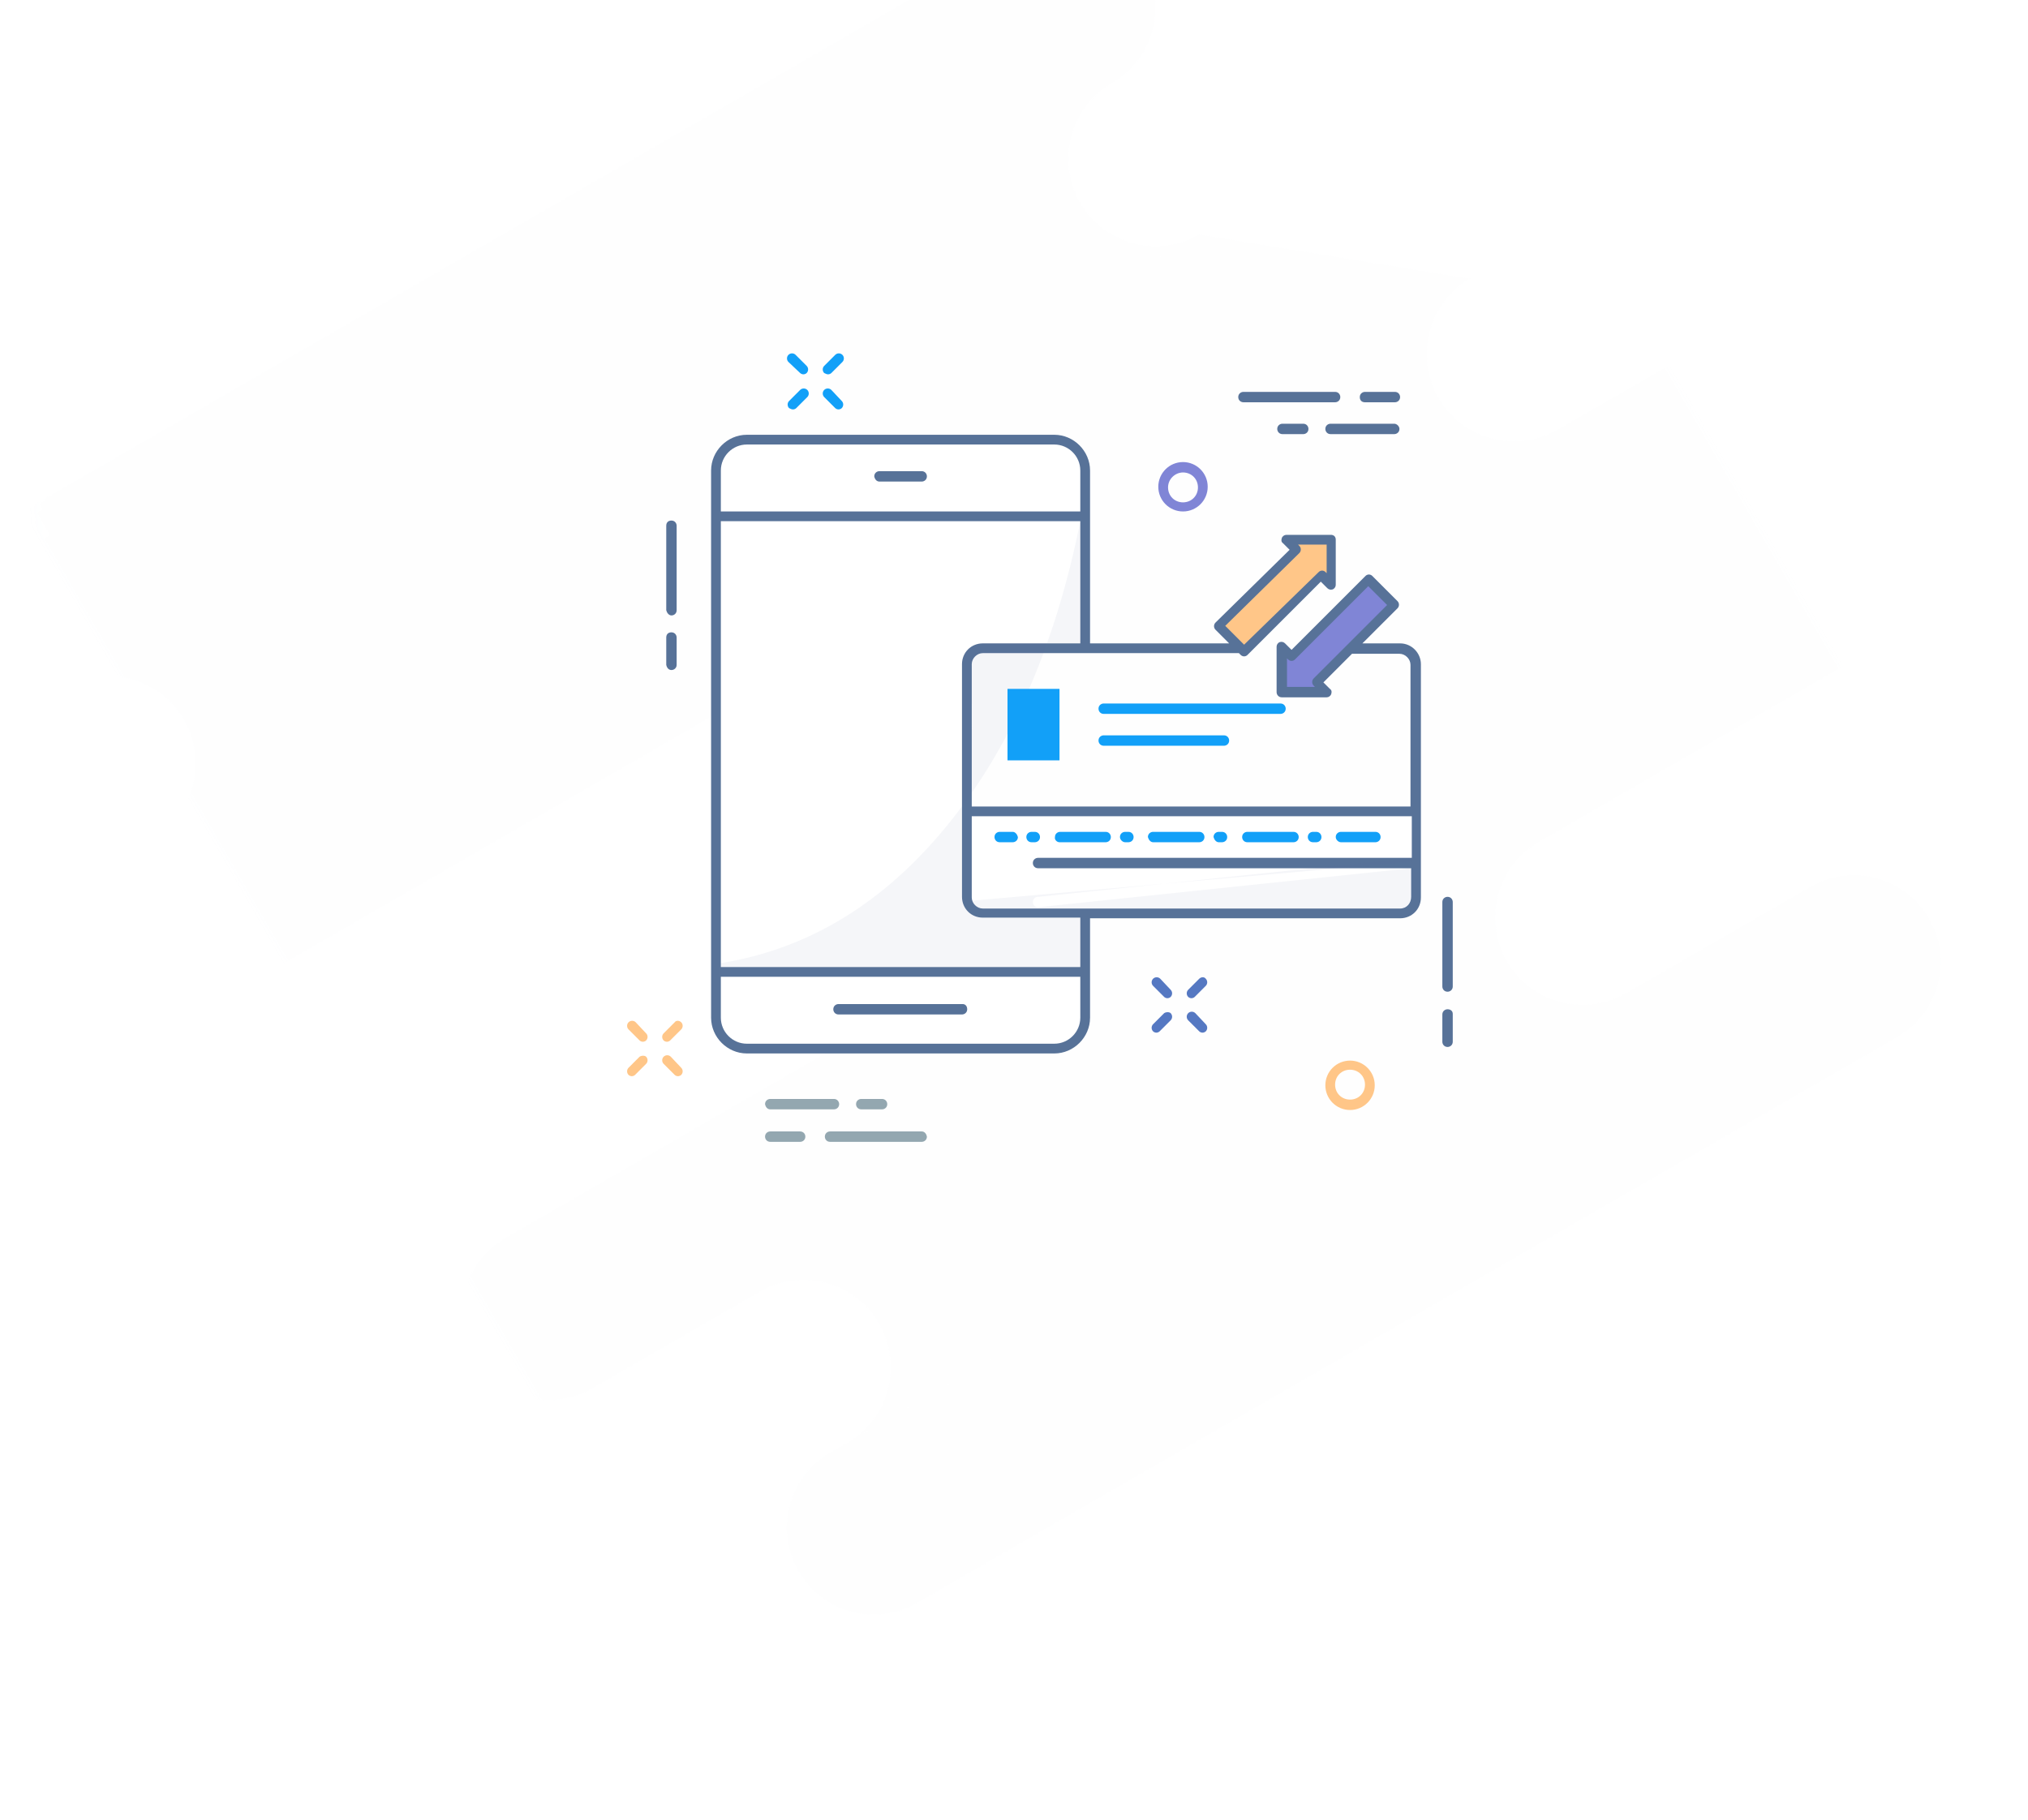 <?xml version="1.0" encoding="UTF-8"?>
<svg width="312px" height="280px" viewBox="0 0 312 280" version="1.1" xmlns="http://www.w3.org/2000/svg" xmlns:xlink="http://www.w3.org/1999/xlink">
    <!-- Generator: Sketch 48.2 (47327) - http://www.bohemiancoding.com/sketch -->
    <title>3</title>
    <desc>Created with Sketch.</desc>
    <defs>
        <rect id="path-1" x="45" y="174" width="140" height="49"></rect>
        <filter x="-97.5%" y="-272.4%" width="295.0%" height="657.1%" filterUnits="objectBoundingBox" id="filter-2">
            <feOffset dx="0" dy="3" in="SourceAlpha" result="shadowOffsetOuter1"></feOffset>
            <feGaussianBlur stdDeviation="45" in="shadowOffsetOuter1" result="shadowBlurOuter1"></feGaussianBlur>
            <feColorMatrix values="0 0 0 0 0   0 0 0 0 0   0 0 0 0 0  0 0 0 0.4 0" type="matrix" in="shadowBlurOuter1"></feColorMatrix>
        </filter>
        <rect id="path-3" x="0" y="0" width="230" height="230" rx="8"></rect>
        <linearGradient x1="0%" y1="24.239%" x2="100%" y2="75.729%" id="linearGradient-5">
            <stop stop-color="#C2E9FB" offset="0%"></stop>
            <stop stop-color="#A1C4FD" offset="100%"></stop>
        </linearGradient>
    </defs>
    <g id="Icons" stroke="none" stroke-width="1" fill="none" fill-rule="evenodd" transform="translate(-84, -320)">
        <g id="3" transform="translate(125, 320)">
            <g id="shadow" fill="black" fill-opacity="1">
                <use filter="url(#filter-2)" xlink:href="#path-1"></use>
            </g>
            <path d="M0,0 L230,0 L230,230 L0,230 L0,0 Z M115,230 C178.513,230 230,178.513 230,115 C230,51.487 178.513,0 115,0 C51.487,0 0,51.487 0,115 C0,178.513 51.487,230 115,230 Z" id="Rectangle" fill="#FFFFFF"></path>
            <g id="Combined-Shape" transform="translate(115, 115) rotate(-180) translate(-115, -115) ">
                <mask id="mask-4" fill="white">
                    <use xlink:href="#path-3"></use>
                </mask>
                <use id="Mask" fill="#FFFFFF" xlink:href="#path-3"></use>
                <path d="M19.512,146.443 C26.909,146.443 32.906,140.447 32.906,133.049 C32.906,125.652 26.909,119.655 19.512,119.655 L-11.741,119.655 C-19.138,119.655 -25.135,113.658 -25.135,106.261 C-25.135,98.864 -19.138,92.867 -11.741,92.867 L-29.6,92.867 C-36.997,92.867 -42.994,86.87 -42.994,79.473 C-42.994,72.076 -36.997,66.079 -29.6,66.079 L53.741,66.079 C61.138,66.079 67.135,60.082 67.135,52.685 C67.135,45.288 61.138,39.291 53.741,39.291 L192.146,39.291 C184.749,39.291 178.752,45.288 178.752,52.685 C178.752,60.082 184.749,66.079 192.146,66.079 L221.911,66.079 C229.308,66.079 235.305,72.076 235.305,79.473 C235.305,86.87 229.308,92.867 221.911,92.867 L151.964,92.867 C159.361,92.867 165.358,98.864 165.358,106.261 C165.358,113.658 159.361,119.655 151.964,119.655 L131.129,119.655 C123.732,119.655 117.735,125.652 117.735,133.049 C117.735,140.447 123.732,146.443 131.129,146.443 L245.723,146.443 C253.12,146.443 259.117,152.44 259.117,159.837 C259.117,167.235 253.12,173.231 245.723,173.231 L35.882,173.231 L52.253,173.231 L238.281,173.231 C230.884,173.231 224.887,179.228 224.887,186.626 C224.887,194.023 230.884,200.02 238.281,200.02 L259.117,200.02 L233.817,200.02 C241.214,200.02 247.211,206.016 247.211,213.414 C247.211,220.811 241.214,226.808 233.817,226.808 L52.253,226.808 C44.855,226.808 38.859,220.811 38.859,213.414 C38.859,206.016 44.855,200.02 52.253,200.02 L35.882,200.02 L52.253,200.02 C59.65,200.02 65.647,194.023 65.647,186.626 C65.647,179.228 59.65,173.231 52.253,173.231 Z M195.123,39.291 L202.564,39.291 L46.3,39.291 L21,39.291 C13.603,39.291 7.606,33.294 7.606,25.897 C7.606,18.499 13.603,12.503 21,12.503 L195.123,12.503 C202.52,12.503 208.517,18.499 208.517,25.897 C208.517,33.294 202.52,39.291 195.123,39.291 Z" fill="url(#linearGradient-5)" opacity="0.1" mask="url(#mask-4)" transform="translate(108.061, 119.655) rotate(-30) translate(-108.061, -119.655) "></path>
            </g>
            <g id="Group" transform="translate(55, 54)">
                <path d="M119.4,45 L113.6,45 L119,39.6 C119.3,39.3 119.3,38.8 119,38.5 L115.1,34.6 C115,34.5 114.8,34.4 114.6,34.4 C114.4,34.4 114.2,34.5 114.1,34.6 L102.7,46 L101.7,45 C101.5,44.8 101.2,44.7 100.9,44.8 C100.6,44.9 100.4,45.2 100.4,45.5 L100.4,52.5 C100.4,52.9 100.7,53.3 101.2,53.3 L108.1,53.3 C108.4,53.3 108.7,53.1 108.8,52.8 C108.9,52.5 108.9,52.2 108.6,52 L107.6,51 L112,46.6 L119.3,46.6 C120.2,46.6 121,47.4 121,48.3 L121,70.1 L53.5,70.1 L53.5,48.2 C53.5,47.3 54.3,46.5 55.2,46.5 L94.6,46.5 L94.9,46.8 C95,46.9 95.2,47 95.4,47 C95.6,47 95.8,46.9 95.9,46.8 L107.2,35.5 L108.2,36.5 C108.4,36.7 108.7,36.8 109,36.7 C109.3,36.6 109.5,36.3 109.5,36 L109.5,29 C109.5,28.8 109.4,28.6 109.3,28.5 C109.2,28.4 109,28.3 108.8,28.3 L101.9,28.3 C101.6,28.3 101.3,28.5 101.2,28.8 C101.1,29.1 101.1,29.4 101.4,29.6 L102.4,30.6 L91,41.8 C90.7,42.1 90.7,42.6 91,42.9 L93.1,45 L71.7,45 L71.7,18.4 C71.7,15.4 69.2,12.9 66.2,12.9 L18.9,12.9 C15.9,12.9 13.4,15.4 13.4,18.4 L13.4,102.6 C13.4,105.6 15.9,108.1 18.9,108.1 L66.2,108.1 C69.2,108.1 71.7,105.6 71.7,102.6 L71.7,87.3 L119.4,87.3 C121.2,87.3 122.6,85.9 122.6,84.1 L122.6,78.8 L122.6,70.9 L122.6,48.2 C122.6,46.5 121.2,45 119.4,45 Z" id="Path" fill="#577298"></path>
                <path d="M106.1,51.5 L106.3,51.7 L102,51.7 L102,47.3 L102.2,47.5 C102.3,47.6 102.5,47.7 102.7,47.7 C102.9,47.7 103.1,47.6 103.2,47.5 L114.5,36.2 L117.4,39.1 L106.1,50.4 C105.8,50.7 105.8,51.2 106.1,51.5 Z" id="Path" fill="#8085D6"></path>
                <path d="M103.9,31.1 C104.2,30.8 104.2,30.3 103.9,30 L103.7,29.8 L108.1,29.8 L108.1,34.2 L107.9,34 C107.8,33.9 107.6,33.8 107.4,33.8 C107.2,33.8 107,33.9 106.9,34 L95.4,45.2 L92.5,42.3 L103.9,31.1 Z" id="Path" fill="#FFC688"></path>
                <path d="M18.9,14.4 L66.2,14.4 C68.4,14.4 70.2,16.2 70.2,18.4 L70.2,24.7 L14.9,24.7 L14.9,18.4 C14.9,16.2 16.7,14.4 18.9,14.4 Z" id="Path" fill="#FFFFFF"></path>
                <path d="M66.2,106.6 L18.9,106.6 C16.7,106.6 14.9,104.8 14.9,102.6 L14.9,96.3 L70.2,96.3 L70.2,102.6 C70.2,104.8 68.4,106.6 66.2,106.6 Z" id="Path" fill="#FFFFFF"></path>
                <path d="M70.2,94.8 L14.9,94.8 L14.9,26.2 L70.2,26.2 L70.2,45 L55.2,45 C53.4,45 52,46.4 52,48.2 L52,84 C52,85.8 53.4,87.2 55.2,87.2 L70.2,87.2 L70.2,94.8 Z" id="Path" fill="#FFFFFF"></path>
                <path d="M70.2,94.8 L14.9,94.8 L14.9,94.2 C28.393,92.028 40.026,84.933 49.799,72.916 C59.572,60.899 66.372,45.327 70.2,26.2 L70.2,45 L55.2,45 C53.4,45 52,46.4 52,48.2 L52,84 C52,85.8 53.4,87.2 55.2,87.2 L70.2,87.2 L70.2,94.8 Z" id="Path" fill-opacity="0.06" fill="#577298"></path>
                <path d="M119.4,85.8 L55.2,85.8 C54.3,85.8 53.5,85 53.5,84.1 L53.5,71.6 L121.2,71.6 L121.2,78 L63.7,78 C63.3,78 62.9,78.3 62.9,78.8 C62.9,79.2 63.2,79.6 63.7,79.6 L121.1,79.6 L121.1,84 C121.1,85 120.4,85.8 119.4,85.8 Z" id="Path" fill="#FFFFFF"></path>
                <path d="M119.4,85.8 L55.2,85.8 C54.3,85.8 53.5,85 53.5,84.1 L53.5,84.6 L121.2,78.6 L121.2,78 L63.7,84 C63.3,84 62.9,84.3 62.9,84.8 C62.9,85.2 63.2,85.6 63.7,85.6 L121.1,79.6 L121.1,84 C121.1,85 120.4,85.8 119.4,85.8 Z" id="Path" fill-opacity="0.06" fill="#577298"></path>
                <path d="M39.3,20.1 C38.9,20.1 38.6,19.8 38.5,19.3 C38.5,18.8 38.9,18.5 39.3,18.5 L45.8,18.5 C46.3,18.5 46.6,18.9 46.6,19.3 C46.6,19.8 46.2,20.1 45.8,20.1 L39.3,20.1 Z M52.1,100.5 C52.5,100.5 52.8,100.8 52.8,101.3 C52.8,101.8 52.4,102.1 52,102.1 L33,102.1 C32.5,102.1 32.2,101.7 32.2,101.3 C32.2,100.8 32.6,100.5 33,100.5 L52.1,100.5 Z" id="Combined-Shape" fill="#577298" fill-rule="nonzero"></path>
                <path d="M7.3,40.7 C6.9,40.7 6.6,40.3 6.5,39.9 L6.5,26.9 C6.5,26.4 6.8,26.1 7.3,26.1 C7.8,26.1 8.1,26.5 8.1,26.9 L8.1,39.9 C8.1,40.4 7.7,40.7 7.3,40.7 Z M7.3,49.1 C6.9,49.1 6.6,48.8 6.5,48.3 L6.5,44.1 C6.5,43.6 6.8,43.3 7.3,43.3 C7.8,43.3 8.1,43.7 8.1,44.1 L8.1,48.3 C8.1,48.8 7.7,49.1 7.3,49.1 Z" id="Combined-Shape" fill="#577298" fill-rule="nonzero"></path>
                <path d="M126.7,84 C127.2,84 127.5,84.4 127.5,84.8 L127.5,97.8 C127.5,98.3 127.1,98.6 126.7,98.6 C126.2,98.6 125.9,98.2 125.9,97.8 L125.9,84.8 C125.9,84.3 126.3,84 126.7,84 Z M126.7,101.3 C127.2,101.3 127.5,101.6 127.5,102 L127.5,106.3 C127.5,106.8 127.1,107.1 126.7,107.1 C126.2,107.1 125.9,106.7 125.9,106.3 L125.9,102.1 C125.9,101.6 126.3,101.3 126.7,101.3 Z" id="Combined-Shape" fill="#577298" fill-rule="nonzero"></path>
                <path d="M27.1,3.4 L25.3,1.7 C25,1.4 25,0.9 25.3,0.6 C25.6,0.3 26.1,0.3 26.4,0.6 L28.1,2.3 C28.4,2.6 28.4,3.1 28.1,3.4 C28,3.5 27.8,3.6 27.6,3.6 C27.4,3.6 27.2,3.5 27.1,3.4 Z M32.5,8.8 L30.8,7.1 C30.5,6.8 30.5,6.3 30.8,6 C31.1,5.7 31.6,5.7 31.9,6 L33.5,7.7 C33.8,8 33.8,8.5 33.5,8.8 C33.4,8.9 33.2,9 33,9 C32.8,9 32.6,8.9 32.5,8.8 Z M26,9 C25.8,9 25.6,8.9 25.4,8.8 C25.1,8.5 25.1,8 25.4,7.7 L27.1,6 C27.4,5.7 27.9,5.7 28.2,6 C28.5,6.3 28.5,6.8 28.2,7.1 L26.5,8.8 C26.4,8.9 26.2,9 26,9 Z M31.4,3.6 C31.2,3.6 31,3.5 30.8,3.4 C30.5,3.1 30.5,2.6 30.8,2.3 L32.5,0.6 C32.8,0.3 33.3,0.3 33.6,0.6 C33.9,0.9 33.9,1.4 33.6,1.7 L31.9,3.4 C31.8,3.5 31.6,3.6 31.4,3.6 Z" id="Combined-Shape" fill="#12A0F8" fill-rule="nonzero"></path>
                <path d="M82.5,96.6 L84.1,98.3 C84.4,98.6 84.4,99.1 84.1,99.4 C84,99.5 83.8,99.6 83.6,99.6 C83.4,99.6 83.2,99.5 83.1,99.4 L81.4,97.7 C81.1,97.4 81.1,96.9 81.4,96.6 C81.7,96.3 82.2,96.3 82.5,96.6 Z M87.9,101.9 L89.5,103.6 C89.8,103.9 89.8,104.4 89.5,104.7 C89.4,104.8 89.2,104.9 89,104.9 C88.8,104.9 88.6,104.8 88.5,104.7 L86.8,103 C86.5,102.7 86.5,102.2 86.8,101.9 C87.1,101.6 87.6,101.6 87.9,101.9 Z M83.1,101.9 C83.4,101.7 83.9,101.7 84.1,101.9 C84.4,102.2 84.4,102.7 84.1,103 L82.4,104.7 C82.3,104.8 82.1,104.9 81.9,104.9 C81.7,104.9 81.5,104.8 81.4,104.7 C81.1,104.4 81.1,103.9 81.4,103.6 L83.1,101.9 Z M88.5,96.6 C88.8,96.3 89.3,96.3 89.5,96.6 C89.8,96.9 89.8,97.4 89.5,97.7 L87.8,99.4 C87.7,99.5 87.5,99.6 87.3,99.6 C87.1,99.6 86.9,99.5 86.8,99.4 C86.5,99.1 86.5,98.6 86.8,98.3 L88.5,96.6 Z" id="Combined-Shape" fill="#5578C2" fill-rule="nonzero"></path>
                <path d="M1.8,103.3 L3.4,105 C3.7,105.3 3.7,105.8 3.4,106.1 C3.3,106.2 3.1,106.3 2.9,106.3 C2.7,106.3 2.5,106.2 2.4,106.1 L0.7,104.4 C0.4,104.1 0.4,103.6 0.7,103.3 C1,103 1.5,103 1.8,103.3 Z M7.2,108.6 L8.8,110.3 C9.1,110.6 9.1,111.1 8.8,111.4 C8.7,111.5 8.5,111.6 8.3,111.6 C8.1,111.6 7.9,111.5 7.8,111.4 L6.1,109.7 C5.8,109.4 5.8,108.9 6.1,108.6 C6.4,108.3 6.9,108.3 7.2,108.6 Z M2.4,108.6 C2.7,108.4 3.2,108.4 3.4,108.6 C3.7,108.9 3.7,109.4 3.4,109.7 L1.7,111.4 C1.6,111.5 1.4,111.6 1.2,111.6 C1,111.6 0.8,111.5 0.7,111.4 C0.4,111.1 0.4,110.6 0.7,110.3 L2.4,108.6 Z M7.8,103.3 C8,103 8.5,103 8.8,103.3 C9.1,103.6 9.1,104.1 8.8,104.4 L7.1,106.1 C7,106.2 6.8,106.3 6.6,106.3 C6.4,106.3 6.2,106.2 6.1,106.1 C5.8,105.8 5.8,105.3 6.1,105 L7.8,103.3 Z" id="Combined-Shape" fill="#FFC688" fill-rule="nonzero"></path>
                <path d="M86,24.7 C88.1,24.7 89.8,23 89.8,20.9 C89.8,18.8 88.1,17.1 86,17.1 C83.9,17.1 82.2,18.8 82.2,20.9 C82.2,23 83.9,24.7 86,24.7 Z M86,18.7 C87.3,18.7 88.3,19.7 88.3,21 C88.3,22.3 87.3,23.3 86,23.3 C84.7,23.3 83.7,22.3 83.7,21 C83.7,19.7 84.8,18.7 86,18.7 Z" id="Shape" fill="#8085D6" fill-rule="nonzero"></path>
                <path d="M111.7,109.2 C109.6,109.2 107.9,110.9 107.9,113 C107.9,115.1 109.6,116.8 111.7,116.8 C113.8,116.8 115.5,115.1 115.5,113 C115.5,110.9 113.8,109.2 111.7,109.2 Z M111.7,115.2 C110.4,115.2 109.4,114.2 109.4,112.9 C109.4,111.6 110.4,110.6 111.7,110.6 C113,110.6 114,111.6 114,112.9 C114,114.2 113,115.2 111.7,115.2 Z" id="Shape" fill="#FFC688" fill-rule="nonzero"></path>
                <path d="M95.3,7.9 C94.9,7.9 94.5,7.6 94.5,7.1 C94.5,6.6 94.9,6.3 95.3,6.3 L109.4,6.3 C109.9,6.3 110.2,6.7 110.2,7.1 C110.2,7.6 109.8,7.9 109.4,7.9 L95.3,7.9 Z M114,7.9 C113.5,7.9 113.2,7.6 113.2,7.1 C113.2,6.6 113.6,6.3 114,6.3 L118.6,6.3 C119.1,6.3 119.4,6.7 119.4,7.1 C119.4,7.6 119,7.9 118.6,7.9 L114,7.9 Z M118.5,11.2 C118.9,11.2 119.3,11.6 119.3,12 C119.3,12.5 118.9,12.8 118.5,12.8 L108.7,12.8 C108.2,12.8 107.9,12.4 107.9,12 C107.9,11.5 108.3,11.2 108.7,11.2 L118.5,11.2 Z M101.3,11.2 L104.5,11.2 C105,11.2 105.3,11.6 105.3,12 C105.3,12.5 104.9,12.8 104.5,12.8 L101.3,12.8 C100.8,12.8 100.5,12.4 100.5,12 C100.5,11.5 100.9,11.2 101.3,11.2 Z" id="Combined-Shape" fill="#577298" fill-rule="nonzero"></path>
                <path d="M45.8,120.1 C46.2,120.1 46.5,120.4 46.6,120.9 C46.6,121.4 46.2,121.7 45.8,121.7 L31.7,121.7 C31.2,121.7 30.9,121.3 30.9,120.9 C30.9,120.4 31.3,120.1 31.7,120.1 L45.8,120.1 Z M27.1,120.1 C27.5,120.1 27.9,120.4 27.9,120.9 C27.9,121.4 27.5,121.7 27.1,121.7 L22.5,121.7 C22,121.7 21.7,121.3 21.7,120.9 C21.7,120.4 22.1,120.1 22.5,120.1 L27.1,120.1 Z M22.5,116.7 C22.1,116.7 21.8,116.4 21.7,115.9 C21.7,115.4 22.1,115.1 22.5,115.1 L32.3,115.1 C32.8,115.1 33.1,115.5 33.1,115.9 C33.1,116.4 32.7,116.7 32.3,116.7 L22.5,116.7 Z M39.7,116.7 L36.5,116.7 C36,116.7 35.7,116.3 35.7,115.9 C35.7,115.4 36.1,115.1 36.5,115.1 L39.7,115.1 C40.2,115.1 40.5,115.5 40.5,115.9 C40.5,116.4 40.1,116.7 39.7,116.7 Z" id="Combined-Shape" fill="#93A7B0" fill-rule="nonzero"></path>
                <path d="M59.8,74 C60.2,74 60.5,74.4 60.6,74.8 C60.6,75.3 60.2,75.6 59.8,75.6 L57.8,75.6 C57.3,75.6 57,75.2 57,74.8 C57,74.3 57.4,74 57.8,74 L59.8,74 Z M63.2,75.6 L62.7,75.6 C62.2,75.6 61.9,75.2 61.9,74.8 C61.9,74.3 62.3,74 62.7,74 L63.2,74 C63.7,74 64,74.4 64,74.8 C64,75.3 63.6,75.6 63.2,75.6 Z M67,75.6 C66.6,75.6 66.2,75.2 66.3,74.8 C66.3,74.3 66.7,74 67.1,74 L70,74 C70,74 70.1,74 70.2,74 C70.2,74 70.3,74 70.4,74 L74.1,74 C74.6,74 74.9,74.4 74.9,74.8 C74.9,75.3 74.5,75.6 74.1,75.6 L70.3,75.6 C70.3,75.6 70.2,75.6 70.1,75.6 C70.1,75.6 70,75.6 69.9,75.6 L67,75.6 Z M106,75.6 C105.5,75.6 105.2,75.2 105.2,74.8 C105.2,74.3 105.6,74 106,74 L106.5,74 C107,74 107.3,74.4 107.3,74.8 C107.3,75.3 106.9,75.6 106.5,75.6 L106,75.6 Z M110.3,75.6 C109.9,75.6 109.5,75.2 109.5,74.8 C109.5,74.3 109.9,74 110.3,74 L113.2,74 C113.2,74 113.3,74 113.4,74 C113.4,74 113.5,74 113.6,74 L115.6,74 C116.1,74 116.4,74.4 116.4,74.8 C116.4,75.3 116,75.6 115.6,75.6 L113.6,75.6 C113.6,75.6 113.5,75.6 113.4,75.6 C113.4,75.6 113.3,75.6 113.2,75.6 L110.3,75.6 Z M95.9,75.6 C95.4,75.6 95.1,75.2 95.1,74.8 C95.1,74.3 95.5,74 95.9,74 L98.8,74 C98.8,74 98.9,74 99,74 C99,74 99.1,74 99.2,74 L103,74 C103.5,74 103.8,74.4 103.8,74.8 C103.8,75.3 103.4,75.6 103,75.6 L99.2,75.6 C99.2,75.6 99.1,75.6 99,75.6 C99,75.6 98.9,75.6 98.8,75.6 L95.9,75.6 Z M77.1,75.6 C76.7,75.6 76.3,75.2 76.3,74.8 C76.3,74.3 76.7,74 77.1,74 L77.6,74 C78.1,74 78.4,74.4 78.4,74.8 C78.4,75.3 78,75.6 77.6,75.6 L77.1,75.6 Z M81.4,75.6 C81,75.6 80.7,75.2 80.6,74.8 C80.6,74.3 81,74 81.4,74 L84.3,74 C84.3,74 84.4,74 84.5,74 C84.5,74 84.6,74 84.7,74 L88.5,74 C89,74 89.3,74.4 89.3,74.8 C89.3,75.3 88.9,75.6 88.5,75.6 L84.7,75.6 C84.7,75.6 84.6,75.6 84.5,75.6 C84.5,75.6 84.4,75.6 84.3,75.6 L81.4,75.6 Z M91.5,75.6 C91.1,75.6 90.8,75.2 90.7,74.8 C90.7,74.3 91.1,74 91.5,74 L92,74 C92.5,74 92.8,74.4 92.8,74.8 C92.8,75.3 92.4,75.6 92,75.6 L91.5,75.6 Z" id="Combined-Shape" fill="#12A0F8" fill-rule="nonzero"></path>
                <polygon id="Shape" fill="#12A0F8" fill-rule="nonzero" points="67 63 59 63 59 52 67 52"></polygon>
                <path d="M101.8,55.05 C101.8,55.55 101.4,55.85 101,55.85 L73.8,55.85 C73.3,55.85 73,55.45 73,55.05 C73,54.55 73.4,54.25 73.8,54.25 L101,54.25 C101.5,54.25 101.8,54.65 101.8,55.05 Z M73.8,59.15 L92.3,59.15 C92.8,59.15 93.1,59.55 93.1,59.95 C93.1,60.45 92.7,60.75 92.3,60.75 L73.8,60.75 C73.3,60.75 73,60.35 73,59.95 C73,59.45 73.4,59.15 73.8,59.15 Z" id="Combined-Shape" fill="#12A0F8" fill-rule="nonzero"></path>
            </g>
        </g>
    </g>
</svg>